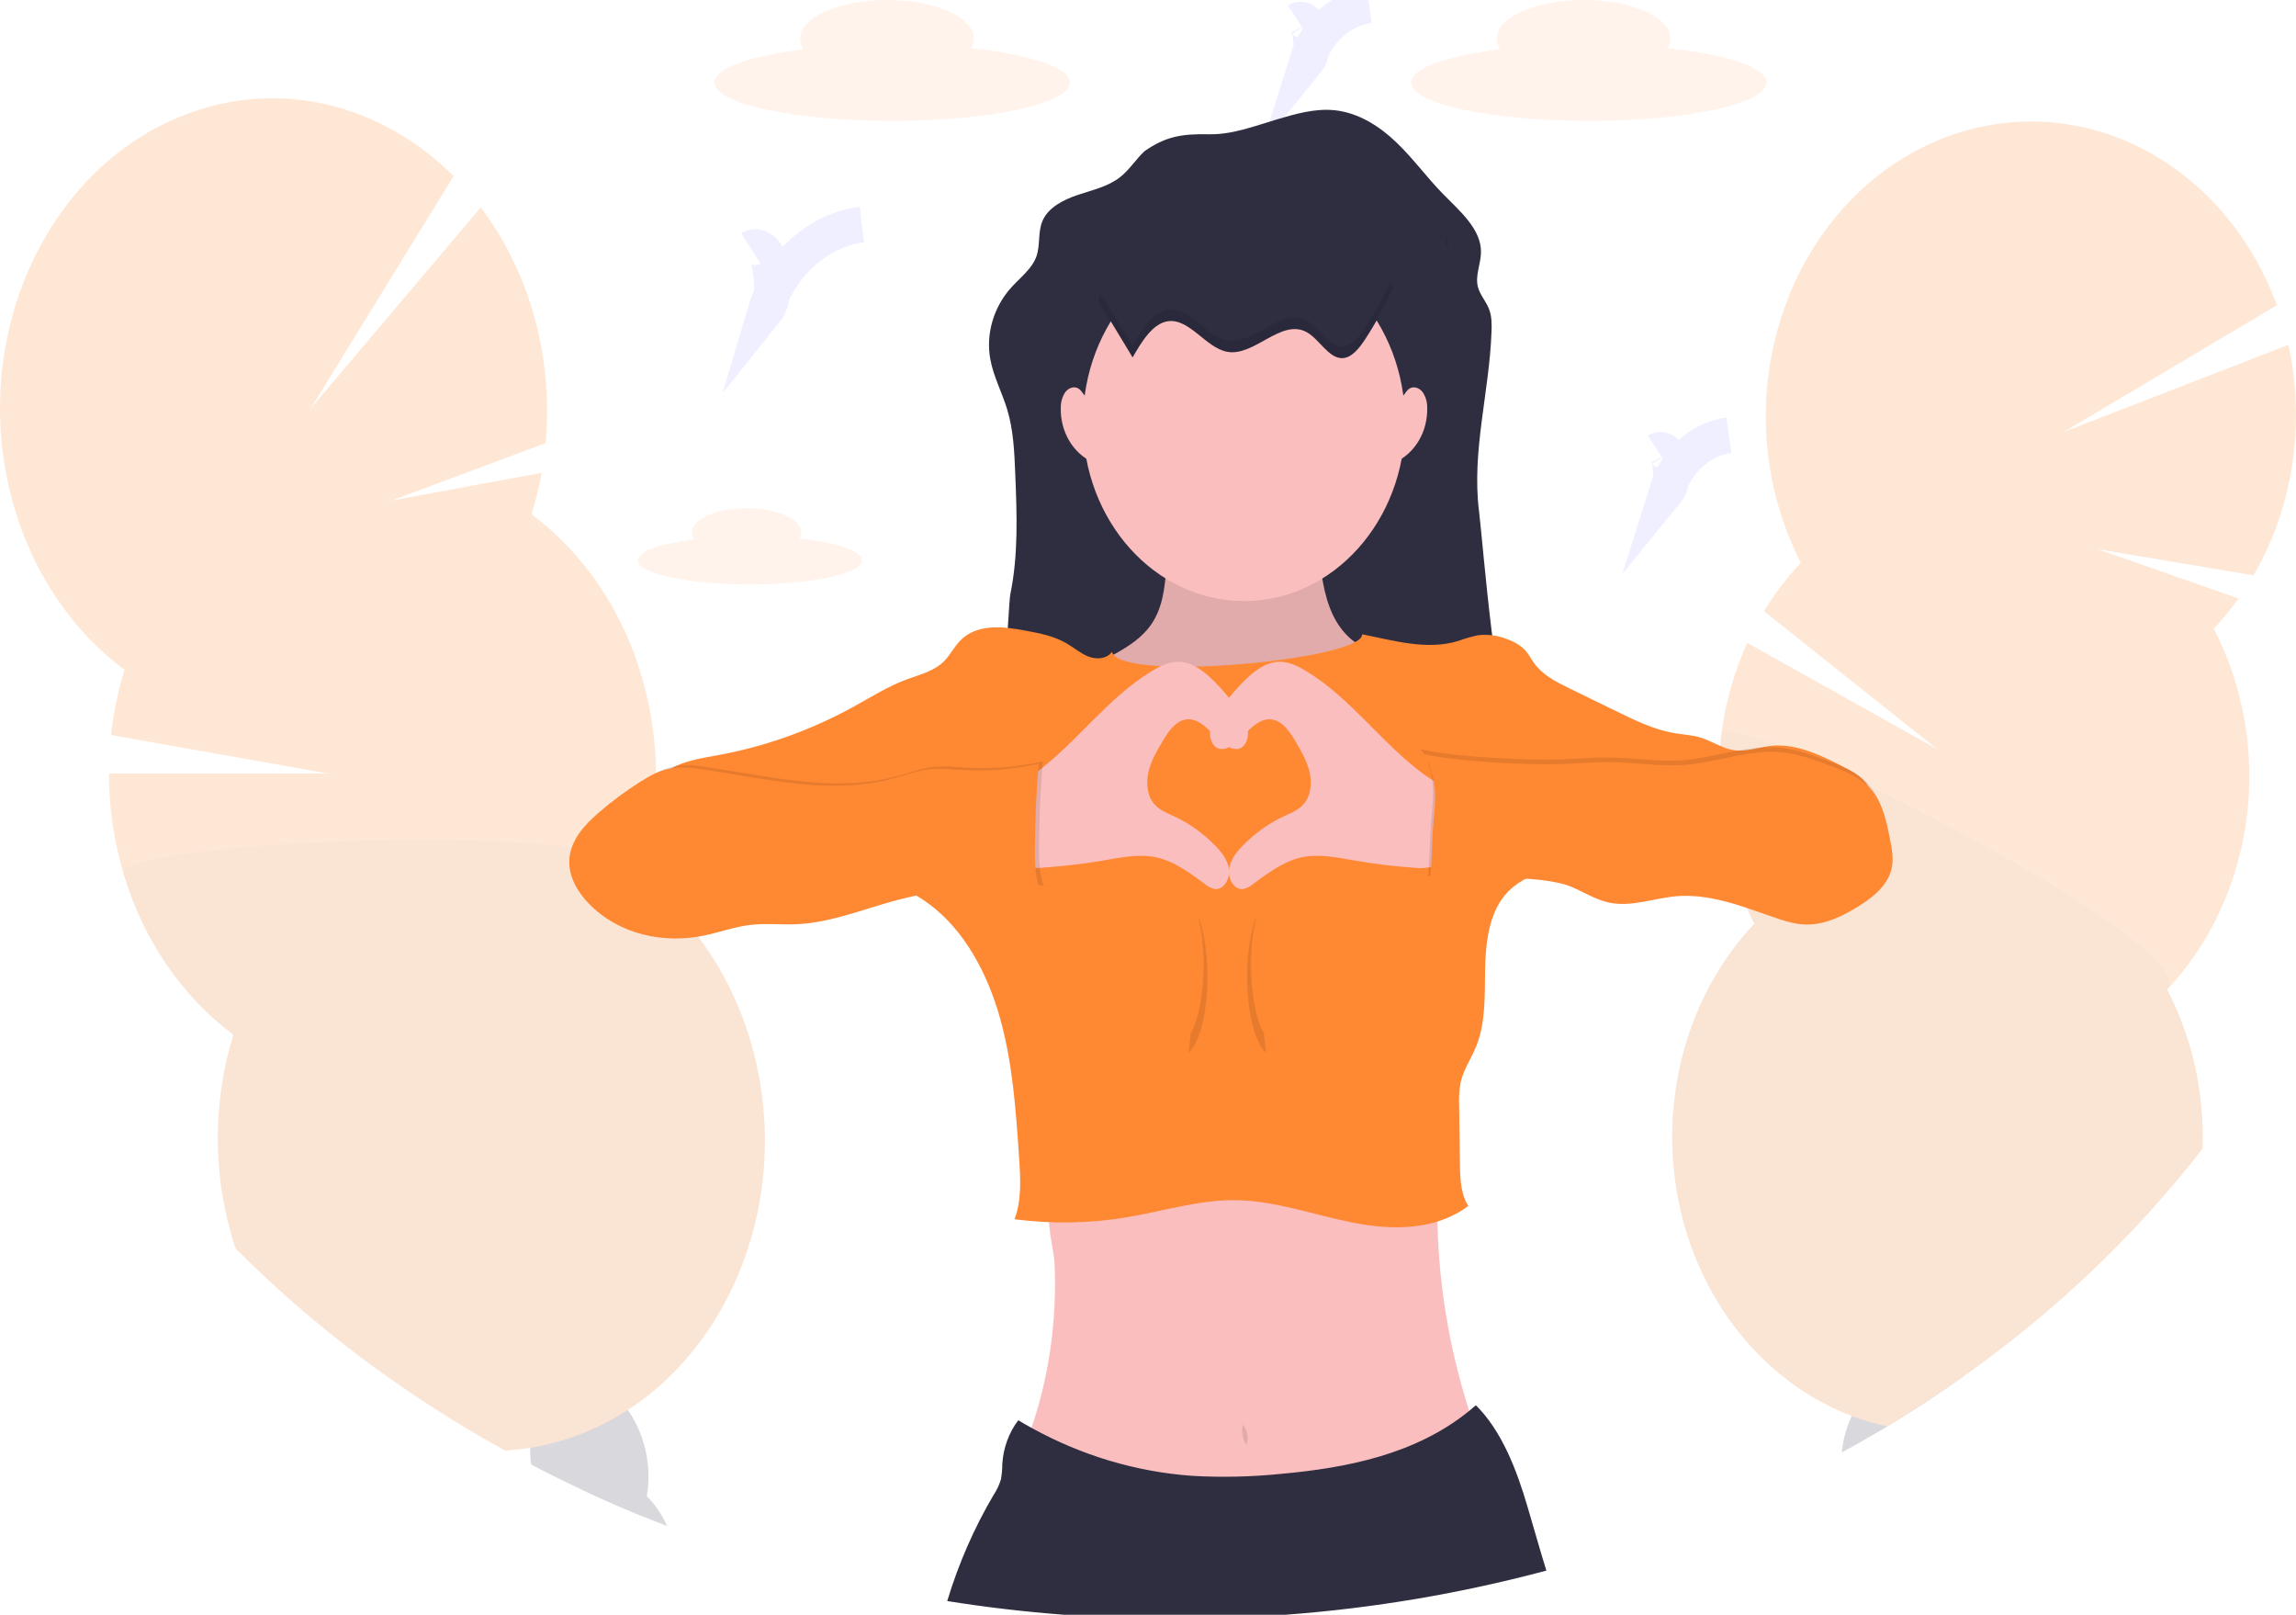 <svg width="192" height="135" viewBox="0 0 192 135" fill="none" xmlns="http://www.w3.org/2000/svg">
<g clip-path="url(#clip0_58_70)">
<g opacity="0.2">
<path d="M161.853 116.671C160.53 117.556 159.181 118.413 157.807 119.242C157.593 119.37 157.38 119.499 157.166 119.631C156.133 120.246 155.083 120.845 154.018 121.427C154.026 121.333 154.036 121.24 154.049 121.147C154.171 120.181 154.442 119.246 154.85 118.383C155.042 117.97 155.271 117.579 155.532 117.217C156.573 115.773 158.018 114.966 159.495 115.202C160.415 115.358 161.252 115.88 161.853 116.671Z" fill="#3F3D56"/>
<path d="M164.277 114.461C164.251 114.669 164.217 114.873 164.177 115.075C163.413 115.621 162.638 116.153 161.852 116.671C160.53 117.556 159.181 118.413 157.806 119.242C157.593 119.37 157.38 119.499 157.166 119.631C156.91 119.422 156.675 119.181 156.466 118.914C156.075 118.411 155.761 117.841 155.538 117.225C155.07 115.88 154.921 114.425 155.105 112.998C155.289 111.571 155.799 110.221 156.587 109.076C157.637 107.632 159.073 106.825 160.549 107.06C162.026 107.295 163.208 108.522 163.841 110.232C164.322 111.574 164.473 113.033 164.277 114.461Z" fill="#3F3D56"/>
<path d="M165.338 106.318C165.814 102.636 164.148 99.323 161.615 98.918C159.083 98.514 156.644 101.171 156.168 104.854C155.691 108.536 157.358 111.849 159.89 112.254C162.422 112.658 164.861 110.001 165.338 106.318Z" fill="#3F3D56"/>
<path d="M191.771 38.219C191.32 41.741 190.186 45.113 188.447 48.1L175.432 45.912L187.195 50.034C186.557 50.927 185.866 51.772 185.125 52.56C187.613 57.347 188.581 62.923 187.874 68.394C187.166 73.865 184.824 78.913 181.224 82.727C183.329 86.761 184.355 91.378 184.182 96.037C178.649 103.191 171.899 109.608 164.183 115.083C163.415 115.623 162.639 116.153 161.853 116.671C160.53 117.556 159.182 118.413 157.807 119.242C157.354 119.145 156.907 119.034 156.467 118.906C155.919 118.752 155.382 118.574 154.856 118.375C151.248 117.007 148.018 114.63 145.478 111.472C142.938 108.314 141.173 104.482 140.353 100.346C139.534 96.21 139.687 91.909 140.799 87.858C141.911 83.807 143.943 80.142 146.7 77.218C146.476 76.789 146.265 76.353 146.065 75.91C146.006 75.781 145.95 75.653 145.89 75.521C144.274 71.776 143.54 67.637 143.756 63.491L143.783 63.061C143.798 62.83 143.818 62.597 143.839 62.365C143.87 62.039 143.907 61.71 143.949 61.382L143.949 61.351C144.291 58.7 145.023 56.13 146.114 53.742L161.982 62.62L147.514 51.099C148.406 49.63 149.438 48.272 150.593 47.048C149.084 44.119 148.133 40.876 147.799 37.521C147.464 34.166 147.754 30.771 148.649 27.546C149.544 24.32 151.026 21.333 153.003 18.77C154.979 16.207 157.409 14.122 160.14 12.645C162.872 11.168 165.847 10.33 168.882 10.182C171.918 10.035 174.948 10.582 177.785 11.789C180.622 12.996 183.205 14.838 185.376 17.2C187.546 19.562 189.256 22.394 190.401 25.52L172.581 36.111L191.361 28.828C192.04 31.9 192.179 35.089 191.771 38.219Z" fill="#FF8833"/>
<path opacity="0.1" d="M184.177 96.029C178.644 103.183 171.894 109.6 164.177 115.075C163.414 115.621 162.639 116.153 161.853 116.671C160.53 117.556 159.182 118.413 157.807 119.242C157.354 119.145 156.907 119.034 156.467 118.906C155.919 118.752 155.382 118.574 154.856 118.375C151.248 117.008 148.018 114.63 145.478 111.472C142.938 108.314 141.173 104.482 140.353 100.346C139.534 96.21 139.687 91.909 140.799 87.858C141.911 83.807 143.943 80.142 146.7 77.218C146.476 76.789 146.265 76.353 146.065 75.91C146.006 75.781 145.95 75.653 145.89 75.521C144.274 71.776 143.54 67.637 143.756 63.491L143.783 63.061C143.798 62.83 143.818 62.597 143.839 62.365C143.87 62.039 143.907 61.71 143.949 61.382L143.949 61.351C144.085 60.826 145.89 61.267 148.64 62.323L149.221 62.552C149.83 62.795 150.479 63.063 151.161 63.356C152.65 63.994 154.294 64.746 156.029 65.578L156.143 65.632L156.384 65.749C168.052 71.37 183.4 80.388 181.2 82.716C183.312 86.749 184.344 91.367 184.177 96.029Z" fill="black"/>
</g>
<g opacity="0.2">
<path d="M55.787 127.578C55.052 127.295 54.323 127.005 53.598 126.707C51.912 126.018 50.252 125.289 48.618 124.521C48.949 124.222 49.325 123.991 49.729 123.837C51.186 123.281 52.787 123.811 54.09 125.09C54.793 125.791 55.369 126.636 55.787 127.578Z" fill="#3F3D56"/>
<path d="M54.09 125.09C53.991 125.651 53.825 126.195 53.598 126.707C51.912 126.018 50.252 125.289 48.618 124.521C47.197 123.856 45.797 123.162 44.42 122.439C44.36 121.975 44.333 121.507 44.339 121.038C44.345 120.55 44.392 120.063 44.479 119.584C44.829 117.674 45.819 116.152 47.278 115.596C48.737 115.04 50.336 115.571 51.639 116.852C51.955 117.162 52.244 117.505 52.503 117.874C53.078 118.696 53.52 119.621 53.812 120.61C54.253 122.051 54.349 123.595 54.09 125.09Z" fill="#3F3D56"/>
<path d="M48.75 120.871C51.267 119.988 52.444 116.239 51.38 112.498C50.316 108.757 47.413 106.441 44.896 107.325C42.38 108.209 41.202 111.958 42.266 115.698C43.33 119.439 46.233 121.755 48.75 120.871Z" fill="#3F3D56"/>
<path d="M45.938 112.244C48.446 111.364 49.62 107.63 48.56 103.903C47.501 100.176 44.609 97.868 42.102 98.747C39.595 99.627 38.421 103.362 39.48 107.089C40.539 110.816 43.431 113.124 45.938 112.244Z" fill="#3F3D56"/>
<path d="M52.495 117.874C52.008 118.19 51.509 118.486 50.997 118.762C50.172 119.208 49.323 119.597 48.455 119.928C47.664 120.232 46.857 120.486 46.04 120.688C45.472 120.831 44.903 120.947 44.334 121.036C43.627 121.149 42.922 121.223 42.219 121.258C33.767 116.593 26.178 110.887 19.702 104.37C19.61 104.094 19.527 103.817 19.438 103.535C17.778 98.004 17.806 92.02 19.519 86.51C15.188 83.279 11.954 78.533 10.331 73.025C9.524 70.33 9.111 67.509 9.107 64.668L27.427 64.668L9.285 61.446C9.487 59.593 9.864 57.769 10.412 56.004C6.081 52.775 2.847 48.029 1.225 42.522C-2.844 28.896 3.553 14.147 15.513 9.572C23.519 6.513 31.988 8.794 37.933 14.722L26.012 34.111L40.206 17.334C42.126 19.882 43.594 22.811 44.53 25.967C45.598 29.532 45.972 33.308 45.629 37.045L32.748 41.846L45.291 39.527C45.082 40.703 44.801 41.861 44.45 42.994C48.78 46.224 52.014 50.97 53.637 56.477C54.423 59.1 54.836 61.843 54.861 64.608L54.861 64.63C54.861 64.843 54.861 65.057 54.861 65.271C54.861 65.362 54.861 65.452 54.861 65.543C54.8 68.257 54.363 70.945 53.565 73.511C55.325 74.821 56.914 76.394 58.288 78.186C58.323 78.228 58.356 78.271 58.388 78.316C60.325 80.873 61.804 83.819 62.745 86.993C66.326 98.985 61.794 111.851 52.495 117.874Z" fill="#FF8833"/>
<path opacity="0.1" d="M52.495 117.874C52.008 118.19 51.509 118.486 50.997 118.762C50.172 119.208 49.323 119.597 48.455 119.928C47.664 120.232 46.857 120.486 46.04 120.688C45.472 120.831 44.903 120.947 44.334 121.036C43.627 121.149 42.922 121.223 42.219 121.258C33.767 116.593 26.178 110.887 19.702 104.37C19.61 104.094 19.527 103.817 19.438 103.535C17.778 98.004 17.806 92.02 19.519 86.51C15.188 83.279 11.954 78.533 10.331 73.025C9.703 70.923 35.892 69.226 47.82 70.853L48.099 70.892C51.719 71.41 53.943 72.252 53.556 73.498C55.316 74.808 56.905 76.381 58.279 78.172C58.314 78.215 58.348 78.257 58.379 78.302C60.316 80.859 61.795 83.805 62.737 86.98C66.326 98.985 61.794 111.851 52.495 117.874Z" fill="black"/>
</g>
<path opacity="0.1" d="M66.859 45.023C66.955 44.873 67.007 44.694 67.01 44.51C67.01 43.393 64.962 42.489 62.435 42.489C59.91 42.489 57.865 43.401 57.865 44.51C57.868 44.722 57.934 44.927 58.052 45.093C55.241 45.441 53.346 46.096 53.346 46.843C53.346 47.958 57.544 48.862 62.714 48.862C67.883 48.862 72.081 47.958 72.081 46.843C72.079 46.042 69.952 45.354 66.859 45.023Z" fill="#FF8833"/>
<path opacity="0.1" d="M139.441 4.025C139.592 3.785 139.675 3.5 139.68 3.207C139.68 1.436 136.43 0 132.421 0C128.412 0 125.161 1.436 125.161 3.207C125.169 3.539 125.274 3.859 125.46 4.118C120.996 4.672 117.989 5.71 117.989 6.9C117.989 8.67 124.637 10.106 132.858 10.106C141.08 10.106 147.727 8.67 147.727 6.9C147.727 5.638 144.349 4.548 139.441 4.025Z" fill="#FF8833"/>
<path opacity="0.1" d="M81.19 4.025C81.341 3.785 81.424 3.5 81.429 3.207C81.429 1.436 78.179 0 74.17 0C70.16 0 66.91 1.436 66.91 3.207C66.918 3.539 67.023 3.859 67.21 4.118C62.745 4.672 59.738 5.71 59.738 6.9C59.738 8.67 66.394 10.106 74.607 10.106C82.82 10.106 89.476 8.67 89.476 6.9C89.476 5.638 86.098 4.548 81.19 4.025Z" fill="#FF8833"/>
<path opacity="0.1" d="M62.786 20.767C63.195 20.504 63.744 20.755 64.024 21.177C64.304 21.598 64.385 22.148 64.454 22.66C64.61 23.808 64.722 25.128 64.026 25.995C65.165 22.152 68.445 19.208 72.073 18.778" stroke="#6C63FF" stroke-width="3" stroke-miterlimit="10"/>
<path opacity="0.1" d="M108.524 1.716C108.786 1.547 109.141 1.716 109.322 1.979C109.482 2.267 109.576 2.595 109.596 2.933C109.696 3.671 109.771 4.519 109.322 5.071C109.706 3.837 110.394 2.748 111.308 1.928C112.222 1.108 113.325 0.59 114.491 0.432" stroke="#6C63FF" stroke-width="3" stroke-miterlimit="10"/>
<path opacity="0.1" d="M138.612 37.671C138.874 37.502 139.229 37.671 139.409 37.934C139.57 38.222 139.664 38.55 139.684 38.888C139.784 39.626 139.859 40.474 139.409 41.026C139.794 39.792 140.482 38.703 141.396 37.883C142.31 37.063 143.412 36.544 144.579 36.386" stroke="#6C63FF" stroke-width="3" stroke-miterlimit="10"/>
<path d="M95.718 12.631C94.969 13.327 94.441 14.219 93.618 14.847C92.628 15.605 91.329 15.892 90.12 16.298C88.911 16.705 87.671 17.342 87.185 18.448C86.772 19.394 87.01 20.492 86.66 21.46C86.284 22.488 85.308 23.209 84.561 24.039C83.084 25.676 82.428 27.926 82.811 30.025C83.076 31.477 83.798 32.818 84.227 34.235C84.751 35.969 84.825 37.786 84.898 39.584C85.035 42.959 85.169 46.368 84.486 49.69C84.311 50.524 83.838 63.201 82.923 63.176C85.351 62.945 87.793 62.919 90.234 62.892L126.794 62.503C125.109 60.055 124.033 45.583 123.677 42.697C123.061 37.722 124.551 32.74 124.726 27.732C124.751 27.087 124.751 26.424 124.511 25.818C124.259 25.182 123.755 24.64 123.587 23.981C123.346 23.038 123.83 22.073 123.846 21.105C123.878 19.161 122.097 17.671 120.685 16.23C119.324 14.845 118.193 13.27 116.788 11.92C115.383 10.569 113.618 9.424 111.61 9.216C109.96 9.047 108.321 9.523 106.742 9.994C104.858 10.553 103.068 11.261 101.069 11.226C98.863 11.183 97.504 11.387 95.718 12.631Z" fill="#2F2E41"/>
<g opacity="0.1">
<path d="M120.901 20.286C120.952 20.499 121.026 20.704 121.121 20.897C121.097 20.459 121.002 20.031 120.839 19.631C120.832 19.852 120.852 20.072 120.901 20.286Z" fill="black"/>
<path d="M85.444 51.493L85.241 51.513C85.309 51.514 85.377 51.508 85.444 51.493Z" fill="black"/>
</g>
<path d="M123.409 121.53C123.186 121.722 122.919 121.842 122.639 121.878C118.166 122.898 113.653 123.769 109.092 124.045C105.069 124.289 101.033 124.07 97.008 123.85C92.983 123.631 88.962 123.409 85.033 122.505C86.661 118.864 87.686 114.926 88.059 110.881C88.224 109.106 88.265 107.319 88.18 105.537C88.167 105.322 88.143 105.109 88.11 104.897C87.922 103.618 87.461 101.766 87.881 100.841C88.419 99.652 90.489 99.613 91.5 99.391C93.218 99.016 94.944 98.703 96.678 98.441C103.558 97.401 110.508 97.164 117.44 96.933C118.371 96.902 119.48 96.972 119.964 97.856C120.235 98.351 120.221 98.969 120.207 99.55C120.176 100.809 120.187 102.067 120.241 103.325C120.484 108.903 121.558 114.398 123.421 119.586C123.652 120.222 123.863 121.054 123.409 121.53Z" fill="#FBBEBE"/>
<path d="M96.19 52.319C95.459 53.32 94.428 53.993 93.391 54.584C92.152 55.295 90.876 55.923 89.569 56.465C89.305 56.91 89.514 57.501 89.744 57.975C91.796 62.402 94.542 66.802 98.684 68.705C100.81 69.677 103.141 69.92 105.433 70.147C106.147 70.217 106.874 70.287 107.571 70.097C108.267 69.906 108.914 69.445 109.495 68.958C113.29 65.767 115.789 61.032 116.443 55.794C116.499 55.33 116.499 54.76 116.14 54.512C115.922 54.362 115.644 54.391 115.387 54.393C113.709 54.413 112.222 53.033 111.447 51.383C110.672 49.733 110.466 47.83 110.275 45.978C110.275 45.937 100.413 45.706 99.522 45.698C98.133 45.684 97.675 45.865 97.54 47.447C97.399 49.192 97.224 50.897 96.19 52.319Z" fill="#FBBEBE"/>
<path opacity="0.1" d="M96.19 52.319C95.459 53.32 94.428 53.993 93.391 54.584C92.152 55.295 90.876 55.923 89.569 56.465C89.305 56.91 89.514 57.501 89.744 57.975C91.796 62.402 94.542 66.802 98.684 68.705C100.81 69.677 103.141 69.92 105.433 70.147C106.147 70.217 106.874 70.287 107.571 70.097C108.267 69.906 108.914 69.445 109.495 68.958C113.29 65.767 115.789 61.032 116.443 55.794C116.499 55.33 116.499 54.76 116.14 54.512C115.922 54.362 115.644 54.391 115.387 54.393C113.709 54.413 112.222 53.033 111.447 51.383C110.672 49.733 110.466 47.83 110.275 45.978C110.275 45.937 100.413 45.706 99.522 45.698C98.133 45.684 97.675 45.865 97.54 47.447C97.399 49.192 97.224 50.897 96.19 52.319Z" fill="black"/>
<path d="M104.029 50.249C111.468 50.249 117.498 43.549 117.498 35.285C117.498 27.02 111.468 20.32 104.029 20.32C96.59 20.32 90.559 27.02 90.559 35.285C90.559 43.549 96.59 50.249 104.029 50.249Z" fill="#FBBEBE"/>
<path d="M113.907 53.027C114.055 55.126 93.751 57.091 92.985 54.502C92.531 55.099 91.696 55.147 91.031 54.891C90.367 54.634 89.807 54.141 89.177 53.777C88.127 53.169 86.945 52.943 85.782 52.724C83.887 52.368 81.687 52.108 80.284 53.567C79.799 54.071 79.469 54.733 78.982 55.239C78.132 56.117 76.93 56.391 75.834 56.793C74.25 57.376 72.791 58.309 71.296 59.126C67.804 61.036 64.08 62.373 60.242 63.094C59.425 63.248 58.603 63.372 57.793 63.588C56.656 63.891 55.519 64.41 54.744 65.384C55.65 66.67 56.952 67.372 58.349 67.879L71.836 72.777C73.866 73.513 75.926 74.266 77.702 75.585C80.66 77.777 82.584 81.381 83.637 85.153C84.69 88.925 84.961 92.906 85.224 96.845C85.337 98.557 85.441 100.343 84.835 101.929C87.977 102.341 91.154 102.282 94.281 101.756C97.292 101.247 100.269 100.303 103.315 100.334C106.638 100.371 109.859 101.568 113.135 102.215C116.412 102.862 120.028 102.882 122.788 100.816C122.2 99.935 122.111 98.678 122.088 97.586L122.018 92.41C121.987 91.785 122.025 91.159 122.13 90.544C122.365 89.436 123.024 88.507 123.446 87.472C124.259 85.472 124.145 83.186 124.191 80.992C124.236 78.798 124.513 76.44 125.847 74.835C126.722 73.787 127.947 73.193 129.189 72.825C131.312 72.196 133.534 72.155 135.727 71.982C142.879 71.412 149.876 69.388 156.369 66.01C155.981 65.098 155.078 64.581 154.254 64.157C152.305 63.156 150.241 62.13 148.104 62.354C147.07 62.463 146.046 62.863 145.016 62.717C144.04 62.577 143.176 61.963 142.228 61.67C141.509 61.448 140.757 61.415 140.018 61.291C138.315 61.001 136.716 60.222 135.14 59.45L131.158 57.507C130.109 56.992 129.015 56.442 128.295 55.447C128.06 55.122 127.871 54.757 127.616 54.451C127.177 53.929 126.566 53.62 125.956 53.404C125.189 53.107 124.371 53.008 123.565 53.112C123.011 53.234 122.465 53.394 121.929 53.589C119.298 54.378 116.583 53.557 113.907 53.027Z" fill="#FF8833"/>
<path d="M129.313 131.302C122.143 133.217 114.839 134.452 107.481 134.994L107.469 134.994L88.995 134.994L88.984 134.994C85.678 134.744 82.42 134.362 79.21 133.848C80.157 130.714 81.463 127.729 83.095 124.966C83.356 124.575 83.56 124.141 83.7 123.679C83.777 123.25 83.816 122.813 83.817 122.375C83.902 121.034 84.37 119.758 85.154 118.733C85.517 118.953 85.885 119.165 86.256 119.368C90.457 121.687 95.033 123.052 99.715 123.382C102.177 123.522 104.646 123.467 107.102 123.217C112.64 122.721 118.399 121.578 122.859 117.95C123.047 117.798 123.232 117.641 123.416 117.479C125.583 119.617 126.837 122.894 127.735 125.957C128.268 127.749 128.762 129.537 129.313 131.302Z" fill="#2F2E41"/>
<path opacity="0.1" d="M103.955 118.937C103.868 119.251 103.846 119.583 103.892 119.907C103.938 120.232 104.051 120.54 104.221 120.809C104.334 120.528 104.368 120.215 104.317 119.912C104.267 119.609 104.134 119.331 103.937 119.114L103.955 118.937Z" fill="black"/>
<path d="M96.302 56.111C96.98 55.699 97.713 55.334 98.486 55.322C99.648 55.31 100.687 56.1 101.548 56.97C102.343 57.769 103.063 58.656 103.696 59.617C104.011 60.093 104.312 60.616 104.359 61.205C104.406 61.794 104.116 62.457 103.598 62.597C103.271 62.658 102.935 62.583 102.655 62.385C101.458 61.654 100.572 59.981 99.214 60.144C98.284 60.255 97.654 61.217 97.145 62.087C96.692 62.865 96.233 63.664 96.03 64.562C95.828 65.46 95.925 66.505 96.489 67.181C96.926 67.712 97.564 67.959 98.161 68.235C99.481 68.841 100.688 69.712 101.724 70.804C102.226 71.337 102.704 71.97 102.774 72.748C102.844 73.525 102.314 74.38 101.621 74.326C101.309 74.272 101.014 74.129 100.766 73.912C99.513 72.993 98.234 72.028 96.765 71.69C95.269 71.346 93.725 71.69 92.217 71.947C90.563 72.222 88.901 72.417 87.231 72.534C86.736 72.597 86.234 72.561 85.75 72.427C84.099 71.859 83.618 69.525 83.81 67.838C84.015 66.035 85.209 65.625 86.458 64.729C89.971 62.175 92.577 58.366 96.302 56.111Z" fill="#FBBEBE"/>
<path d="M109.241 56.111C108.561 55.699 107.829 55.334 107.055 55.322C105.893 55.31 104.854 56.1 103.993 56.97C103.198 57.769 102.479 58.656 101.847 59.617C101.534 60.093 101.233 60.616 101.186 61.205C101.138 61.794 101.427 62.457 101.945 62.597C102.272 62.658 102.609 62.583 102.889 62.385C104.086 61.654 104.973 59.981 106.329 60.144C107.261 60.255 107.891 61.217 108.398 62.087C108.851 62.865 109.311 63.664 109.512 64.562C109.713 65.46 109.617 66.505 109.054 67.181C108.618 67.712 107.978 67.959 107.382 68.235C106.062 68.842 104.854 69.713 103.817 70.804C103.315 71.337 102.839 71.97 102.767 72.748C102.695 73.525 103.227 74.38 103.92 74.326C104.232 74.272 104.527 74.129 104.775 73.912C106.028 72.993 107.306 72.028 108.776 71.69C110.271 71.346 111.816 71.69 113.324 71.947C114.974 72.235 116.637 72.435 118.304 72.546C118.8 72.609 119.303 72.573 119.788 72.439C121.437 71.871 121.918 69.537 121.728 67.85C121.521 66.046 120.328 65.636 119.077 64.74C115.572 62.175 112.967 58.366 109.241 56.111Z" fill="#FBBEBE"/>
<path d="M94.715 29.878C95.499 28.502 96.43 27.009 97.701 26.85C99.477 26.626 100.864 29.093 102.631 29.411C104.905 29.823 107.14 26.589 109.278 27.771C110.328 28.354 111.111 29.971 112.252 29.94C113.041 29.92 113.683 29.098 114.206 28.292C115.088 26.932 115.869 25.494 116.541 23.993C114.37 21.227 111.213 20.595 108.265 20.092L103.309 19.247C102.116 19.043 100.902 18.84 99.716 19.122C98.644 19.377 97.644 20.018 96.673 20.693C95.515 21.501 92.791 22.799 92.081 24.304C91.586 25.347 92.266 25.833 92.905 26.885C93.505 27.882 94.109 28.88 94.715 29.878Z" fill="#2F2E41"/>
<path opacity="0.1" d="M87.209 63.656C85.059 64.133 82.864 64.306 80.675 64.173C79.816 64.122 78.954 64.023 78.099 64.113C77.066 64.221 76.075 64.6 75.069 64.876C69.858 66.301 64.412 64.909 59.093 64.128C58.153 63.99 57.193 63.872 56.262 64.074C55.41 64.258 54.623 64.701 53.869 65.178C52.648 65.95 51.478 66.819 50.37 67.78C49.211 68.787 48.041 70.07 47.96 71.7C47.89 73.103 48.66 74.396 49.592 75.35C52.111 77.941 55.851 78.72 59.224 78.018C60.506 77.752 61.757 77.293 63.053 77.134C64.38 76.971 65.722 77.134 67.057 77.064C69.768 76.93 72.364 75.882 74.997 75.154C79.108 74.016 83.361 73.646 87.581 74.058C87.545 74.075 87.505 74.084 87.465 74.082C87.425 74.081 87.386 74.07 87.35 74.049C87.314 74.029 87.283 74 87.259 73.965C87.234 73.93 87.217 73.889 87.209 73.846C86.899 72.897 86.883 71.865 86.889 70.857C86.903 68.41 87.006 66.093 87.209 63.656Z" fill="black"/>
<path d="M86.859 63.85C84.71 64.327 82.514 64.501 80.326 64.367C79.467 64.317 78.604 64.218 77.749 64.307C76.717 64.416 75.725 64.795 74.719 65.071C69.508 66.495 64.062 65.104 58.743 64.323C57.803 64.184 56.843 64.066 55.913 64.268C55.061 64.453 54.273 64.896 53.52 65.372C52.298 66.144 51.129 67.014 50.021 67.974C48.861 68.981 47.691 70.264 47.61 71.894C47.54 73.298 48.31 74.59 49.242 75.544C51.761 78.135 55.501 78.914 58.874 78.213C60.156 77.947 61.407 77.488 62.703 77.329C64.031 77.165 65.373 77.329 66.707 77.258C69.419 77.124 72.015 76.077 74.647 75.348C78.759 74.211 83.011 73.84 87.232 74.252C87.195 74.269 87.155 74.278 87.115 74.276C87.075 74.275 87.036 74.264 87.001 74.244C86.965 74.223 86.934 74.195 86.909 74.159C86.885 74.124 86.868 74.084 86.859 74.04C86.549 73.092 86.534 72.06 86.539 71.051C86.553 68.604 86.656 66.287 86.859 63.85Z" fill="#FF8833"/>
<path opacity="0.1" d="M118.74 62.616C121.406 63.291 127.822 63.588 130.554 63.487C131.802 63.444 133.045 63.32 134.293 63.324C136.43 63.324 138.564 63.712 140.697 63.555C143.452 63.345 146.158 62.22 148.906 62.509C150.257 62.653 151.556 63.131 152.844 63.609C154.131 64.087 155.534 64.628 156.44 65.79C157.28 66.867 157.586 68.316 157.864 69.708C158.02 70.485 158.176 71.288 158.039 72.067C157.779 73.546 156.552 74.547 155.375 75.294C153.976 76.18 152.44 76.942 150.827 76.901C149.87 76.878 148.939 76.57 148.028 76.252C145.416 75.34 142.747 74.308 140.018 74.536C138.11 74.699 136.203 75.48 134.326 75.058C133.222 74.81 132.227 74.161 131.177 73.729C128.62 72.689 122.128 72.965 119.417 73.253C119.574 71.56 119.555 69.854 119.712 68.159C119.835 66.863 119.952 65.52 119.578 64.284C119.343 63.543 119.265 63.141 118.74 62.616Z" fill="black"/>
<path d="M118.915 63.005C121.58 63.679 127.997 63.977 130.729 63.876C131.976 63.833 133.22 63.708 134.467 63.712C136.605 63.712 138.739 64.101 140.872 63.944C143.627 63.734 146.333 62.608 149.081 62.898C150.431 63.042 151.731 63.52 153.019 63.998C154.306 64.476 155.709 65.016 156.615 66.179C157.455 67.255 157.761 68.705 158.039 70.097C158.195 70.874 158.35 71.677 158.214 72.456C157.953 73.935 156.727 74.936 155.55 75.682C154.15 76.569 152.615 77.33 151.002 77.29C150.045 77.266 149.114 76.959 148.203 76.641C145.591 75.729 142.922 74.697 140.193 74.924C138.284 75.088 136.378 75.869 134.501 75.447C133.397 75.198 132.402 74.549 131.352 74.118C128.795 73.078 122.303 73.354 119.592 73.642C119.749 71.949 119.73 70.242 119.887 68.548C120.01 67.251 120.127 65.908 119.752 64.672C119.518 63.932 119.439 63.53 118.915 63.005Z" fill="#FF8833"/>
<path d="M91.121 33.409C90.711 33.29 90.554 32.715 90.185 32.484C89.816 32.253 89.354 32.435 89.088 32.779C88.841 33.143 88.707 33.587 88.707 34.043C88.674 35.026 88.915 35.996 89.397 36.821C89.879 37.646 90.579 38.286 91.4 38.653C91.035 36.883 90.893 35.066 90.981 33.254L91.121 33.409Z" fill="#FBBEBE"/>
<path d="M116.934 33.409C117.344 33.29 117.499 32.715 117.869 32.484C118.238 32.253 118.699 32.435 118.965 32.779C119.213 33.143 119.347 33.587 119.347 34.043C119.38 35.026 119.138 35.996 118.656 36.821C118.174 37.646 117.474 38.286 116.653 38.653C117.019 36.883 117.16 35.066 117.073 33.254L116.934 33.409Z" fill="#FBBEBE"/>
<g opacity="0.1">
<path d="M100.168 76.506C100.501 77.861 100.663 79.261 100.649 80.665C100.649 83.108 100.217 85.24 99.573 86.385C99.519 86.929 99.457 87.47 99.398 88C100.306 87.223 100.972 84.669 100.972 81.637C100.965 79.565 100.654 77.717 100.168 76.506Z" fill="black"/>
</g>
<g opacity="0.1">
<path d="M105.095 76.506C104.761 77.861 104.599 79.261 104.612 80.665C104.612 83.108 105.046 85.24 105.69 86.385C105.744 86.929 105.804 87.47 105.865 88C104.957 87.223 104.291 84.669 104.291 81.637C104.289 79.565 104.6 77.717 105.095 76.506Z" fill="black"/>
</g>
<path opacity="0.1" d="M114.192 27.32C113.667 28.127 113.027 28.949 112.238 28.968C111.095 28.999 110.313 27.386 109.264 26.799C107.135 25.618 104.905 28.852 102.617 28.439C100.85 28.121 99.468 25.654 97.687 25.878C96.415 26.037 95.485 27.53 94.701 28.906C94.095 27.91 93.489 26.912 92.883 25.913C92.534 25.33 92.154 24.912 91.984 24.481C91.645 25.406 92.282 25.895 92.883 26.885C93.485 27.874 94.094 28.881 94.701 29.878C95.485 28.502 96.415 27.009 97.687 26.85C99.463 26.626 100.85 29.093 102.617 29.411C104.891 29.823 107.126 26.589 109.264 27.771C110.313 28.354 111.097 29.971 112.238 29.94C113.027 29.921 113.668 29.098 114.192 28.292C115.074 26.932 115.855 25.494 116.527 23.993C116.432 23.872 116.334 23.756 116.235 23.643C115.631 24.92 114.949 26.149 114.192 27.32Z" fill="black"/>
</g>
<defs>
<clipPath id="clip0_58_70">
<rect width="192" height="135" fill="white"/>
</clipPath>
</defs>
</svg>
